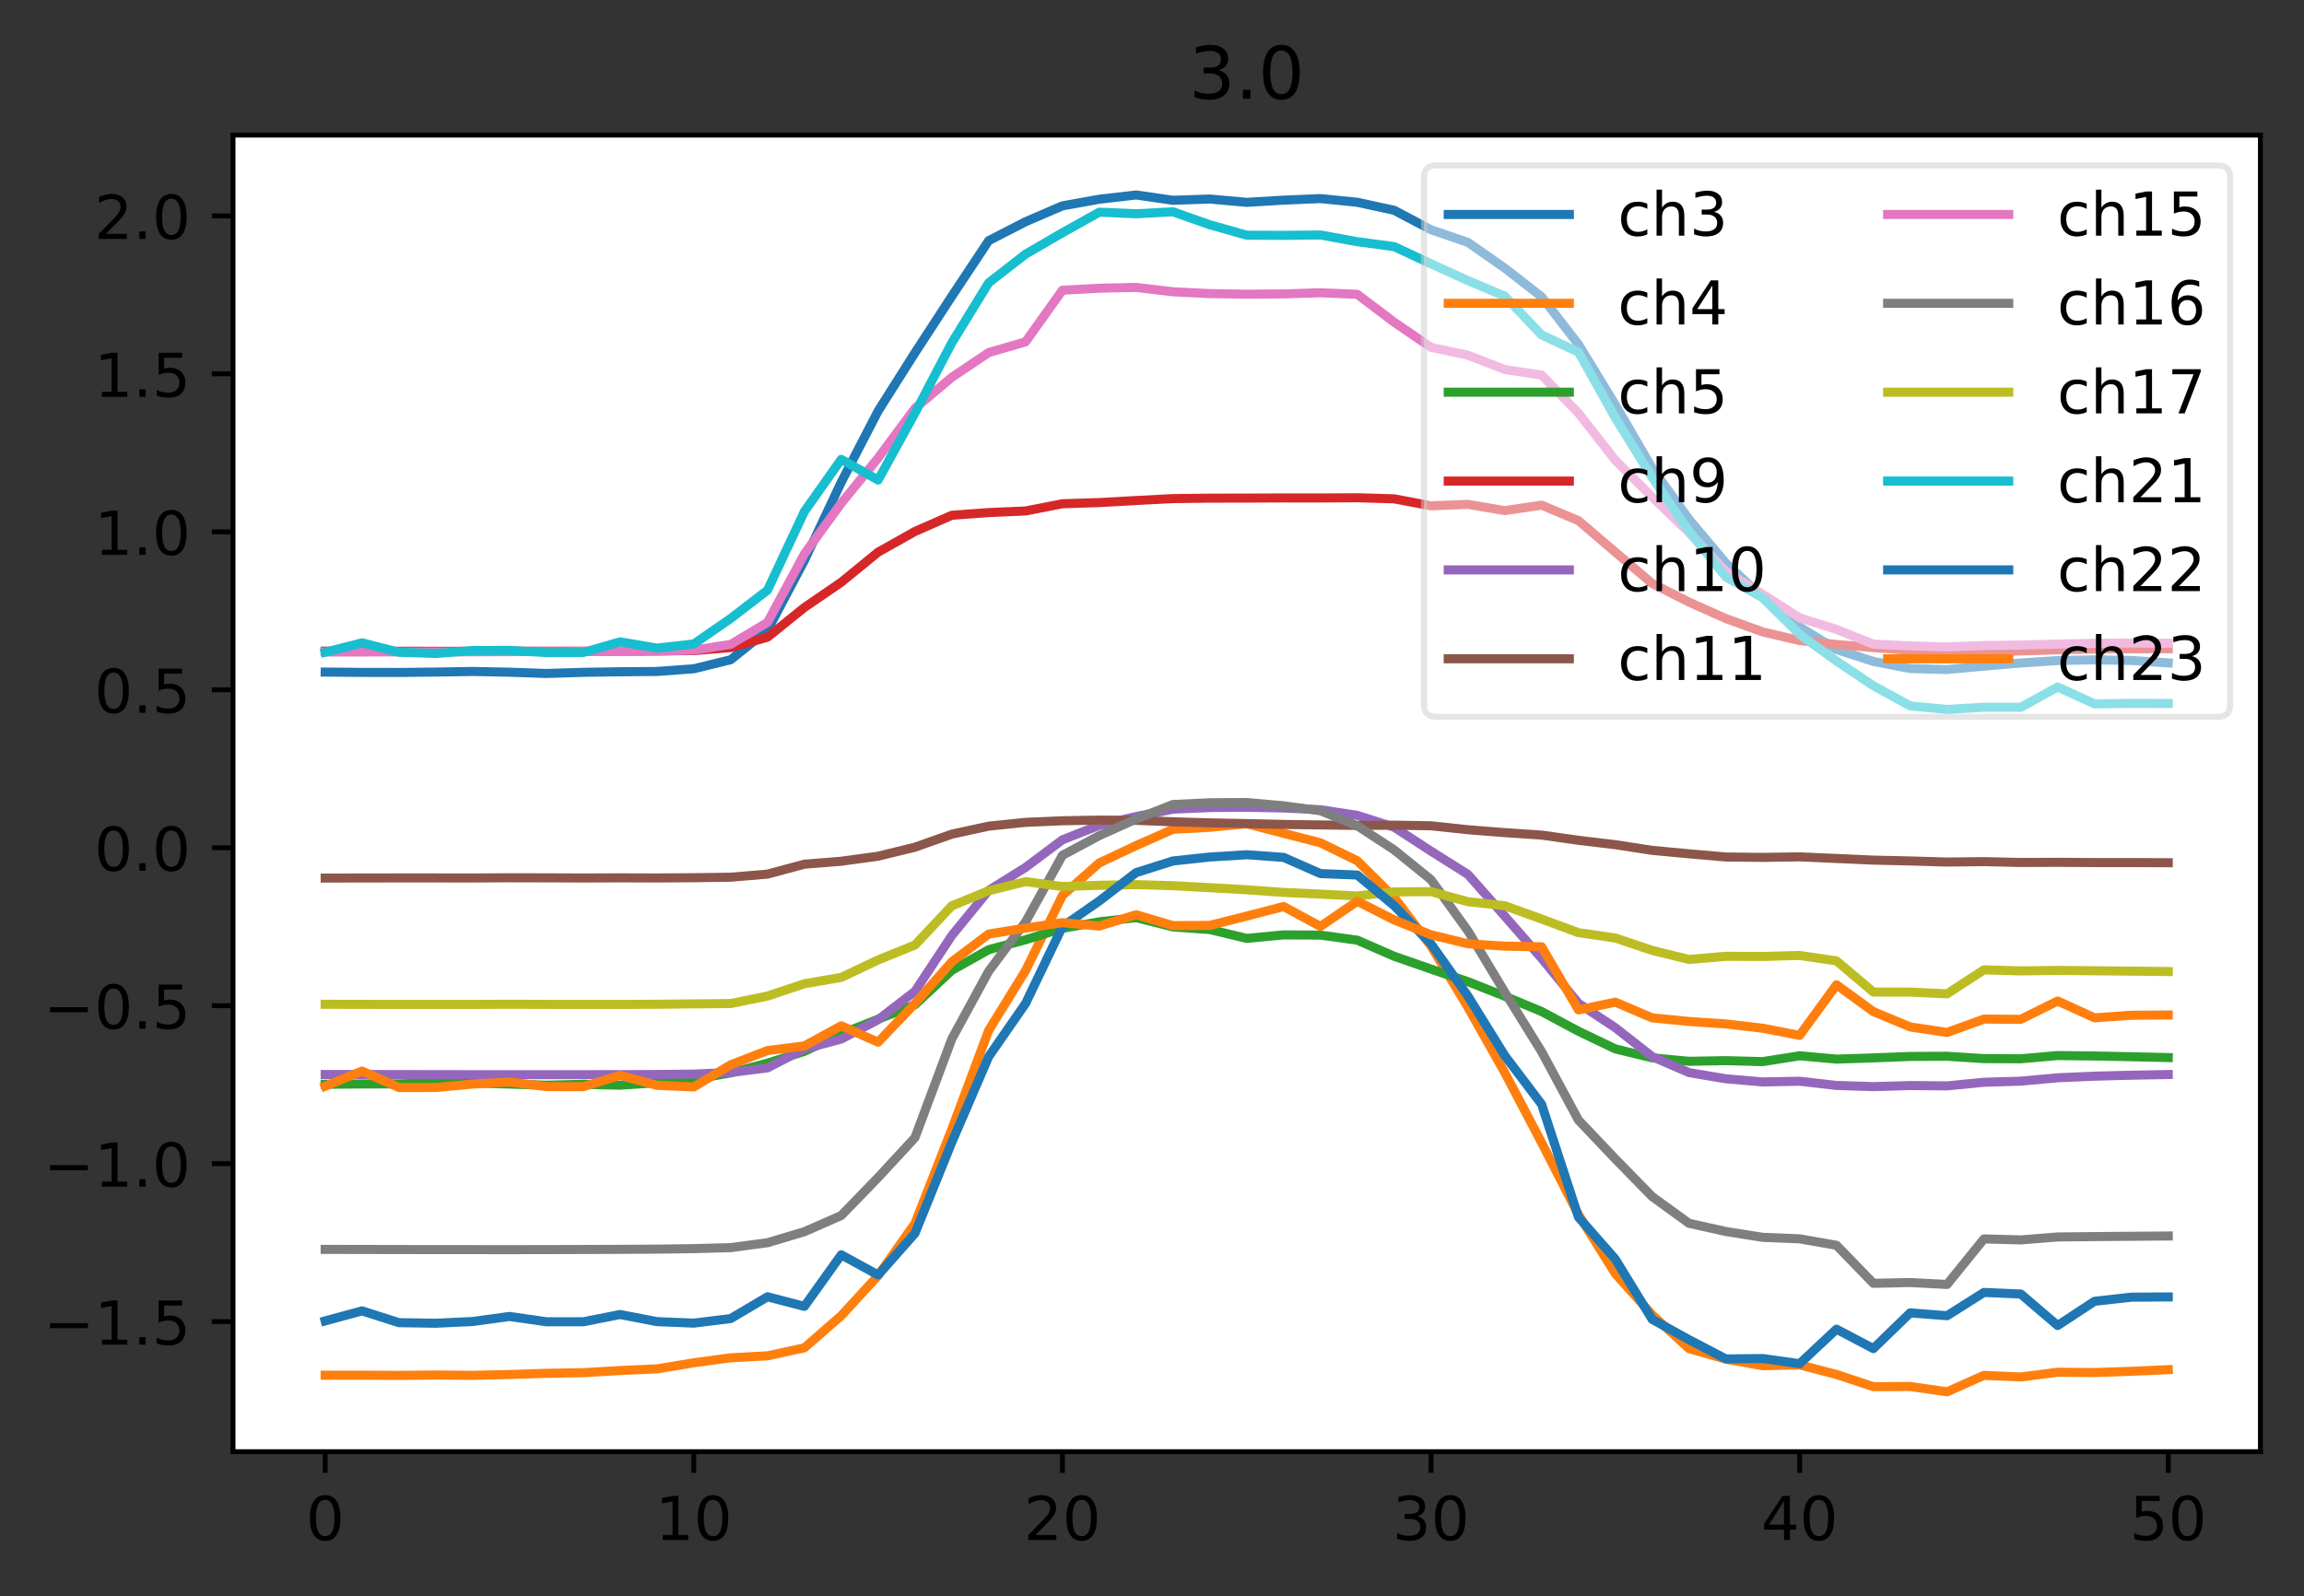 <?xml version="1.0" encoding="utf-8" standalone="no"?>
<!DOCTYPE svg PUBLIC "-//W3C//DTD SVG 1.1//EN"
  "http://www.w3.org/Graphics/SVG/1.1/DTD/svg11.dtd">
<!-- Created with matplotlib (https://matplotlib.org/) -->
<svg height="263.636pt" version="1.1" viewBox="0 0 380.483 263.636" width="380.483pt" xmlns="http://www.w3.org/2000/svg" xmlns:xlink="http://www.w3.org/1999/xlink">
 <rect x="0" y="0" width="380.483" height="263.636" fill="#333333" stroke="none"/>
 <defs>
  <style type="text/css">
*{stroke-linecap:butt;stroke-linejoin:round;}
  </style>
 </defs>
 <g id="figure_1">
  <g id="patch_1">
   <path d="M -0 263.636 
L 380.483 263.636 
L 380.483 0 
L -0 0 
z
" style="fill:none;"/>
  </g>
  <g id="axes_1">
   <g id="patch_2">
    <path d="M 38.483 239.758 
L 373.283 239.758 
L 373.283 22.318 
L 38.483 22.318 
z
" style="fill:#ffffff;"/>
   </g>
   <g id="matplotlib.axis_1">
    <g id="xtick_1">
     <g id="line2d_1">
      <defs>
       <path d="M 0 0 
L 0 3.5 
" id="m0ba25dcd1d" style="stroke:#000000;stroke-width:0.8;"/>
      </defs>
      <g>
       <use style="stroke:#000000;stroke-width:0.8;" x="53.701" xlink:href="#m0ba25dcd1d" y="239.758"/>
      </g>
     </g>
     <g id="text_1">
      <!-- 0 -->
      <defs>
       <path d="M 31.781 66.406 
Q 24.172 66.406 20.328 58.906 
Q 16.5 51.422 16.5 36.375 
Q 16.5 21.391 20.328 13.891 
Q 24.172 6.391 31.781 6.391 
Q 39.453 6.391 43.281 13.891 
Q 47.125 21.391 47.125 36.375 
Q 47.125 51.422 43.281 58.906 
Q 39.453 66.406 31.781 66.406 
z
M 31.781 74.219 
Q 44.047 74.219 50.516 64.516 
Q 56.984 54.828 56.984 36.375 
Q 56.984 17.969 50.516 8.266 
Q 44.047 -1.422 31.781 -1.422 
Q 19.531 -1.422 13.062 8.266 
Q 6.594 17.969 6.594 36.375 
Q 6.594 54.828 13.062 64.516 
Q 19.531 74.219 31.781 74.219 
z
" id="DejaVuSans-48"/>
      </defs>
      <g transform="translate(50.52 254.357)scale(0.1 -0.1)">
       <use xlink:href="#DejaVuSans-48"/>
      </g>
     </g>
    </g>
    <g id="xtick_2">
     <g id="line2d_2">
      <g>
       <use style="stroke:#000000;stroke-width:0.8;" x="114.574" xlink:href="#m0ba25dcd1d" y="239.758"/>
      </g>
     </g>
     <g id="text_2">
      <!-- 10 -->
      <defs>
       <path d="M 12.406 8.297 
L 28.516 8.297 
L 28.516 63.922 
L 10.984 60.406 
L 10.984 69.391 
L 28.422 72.906 
L 38.281 72.906 
L 38.281 8.297 
L 54.391 8.297 
L 54.391 0 
L 12.406 0 
z
" id="DejaVuSans-49"/>
      </defs>
      <g transform="translate(108.211 254.357)scale(0.1 -0.1)">
       <use xlink:href="#DejaVuSans-49"/>
       <use x="63.623" xlink:href="#DejaVuSans-48"/>
      </g>
     </g>
    </g>
    <g id="xtick_3">
     <g id="line2d_3">
      <g>
       <use style="stroke:#000000;stroke-width:0.8;" x="175.446" xlink:href="#m0ba25dcd1d" y="239.758"/>
      </g>
     </g>
     <g id="text_3">
      <!-- 20 -->
      <defs>
       <path d="M 19.188 8.297 
L 53.609 8.297 
L 53.609 0 
L 7.328 0 
L 7.328 8.297 
Q 12.938 14.109 22.625 23.891 
Q 32.328 33.688 34.812 36.531 
Q 39.547 41.844 41.422 45.531 
Q 43.312 49.219 43.312 52.781 
Q 43.312 58.594 39.234 62.25 
Q 35.156 65.922 28.609 65.922 
Q 23.969 65.922 18.812 64.312 
Q 13.672 62.703 7.812 59.422 
L 7.812 69.391 
Q 13.766 71.781 18.938 73 
Q 24.125 74.219 28.422 74.219 
Q 39.75 74.219 46.484 68.547 
Q 53.219 62.891 53.219 53.422 
Q 53.219 48.922 51.531 44.891 
Q 49.859 40.875 45.406 35.406 
Q 44.188 33.984 37.641 27.219 
Q 31.109 20.453 19.188 8.297 
z
" id="DejaVuSans-50"/>
      </defs>
      <g transform="translate(169.084 254.357)scale(0.1 -0.1)">
       <use xlink:href="#DejaVuSans-50"/>
       <use x="63.623" xlink:href="#DejaVuSans-48"/>
      </g>
     </g>
    </g>
    <g id="xtick_4">
     <g id="line2d_4">
      <g>
       <use style="stroke:#000000;stroke-width:0.8;" x="236.319" xlink:href="#m0ba25dcd1d" y="239.758"/>
      </g>
     </g>
     <g id="text_4">
      <!-- 30 -->
      <defs>
       <path d="M 40.578 39.312 
Q 47.656 37.797 51.625 33 
Q 55.609 28.219 55.609 21.188 
Q 55.609 10.406 48.188 4.484 
Q 40.766 -1.422 27.094 -1.422 
Q 22.516 -1.422 17.656 -0.516 
Q 12.797 0.391 7.625 2.203 
L 7.625 11.719 
Q 11.719 9.328 16.594 8.109 
Q 21.484 6.891 26.812 6.891 
Q 36.078 6.891 40.938 10.547 
Q 45.797 14.203 45.797 21.188 
Q 45.797 27.641 41.281 31.266 
Q 36.766 34.906 28.719 34.906 
L 20.219 34.906 
L 20.219 43.016 
L 29.109 43.016 
Q 36.375 43.016 40.234 45.922 
Q 44.094 48.828 44.094 54.297 
Q 44.094 59.906 40.109 62.906 
Q 36.141 65.922 28.719 65.922 
Q 24.656 65.922 20.016 65.031 
Q 15.375 64.156 9.812 62.312 
L 9.812 71.094 
Q 15.438 72.656 20.344 73.438 
Q 25.25 74.219 29.594 74.219 
Q 40.828 74.219 47.359 69.109 
Q 53.906 64.016 53.906 55.328 
Q 53.906 49.266 50.438 45.094 
Q 46.969 40.922 40.578 39.312 
z
" id="DejaVuSans-51"/>
      </defs>
      <g transform="translate(229.957 254.357)scale(0.1 -0.1)">
       <use xlink:href="#DejaVuSans-51"/>
       <use x="63.623" xlink:href="#DejaVuSans-48"/>
      </g>
     </g>
    </g>
    <g id="xtick_5">
     <g id="line2d_5">
      <g>
       <use style="stroke:#000000;stroke-width:0.8;" x="297.192" xlink:href="#m0ba25dcd1d" y="239.758"/>
      </g>
     </g>
     <g id="text_5">
      <!-- 40 -->
      <defs>
       <path d="M 37.797 64.312 
L 12.891 25.391 
L 37.797 25.391 
z
M 35.203 72.906 
L 47.609 72.906 
L 47.609 25.391 
L 58.016 25.391 
L 58.016 17.188 
L 47.609 17.188 
L 47.609 0 
L 37.797 0 
L 37.797 17.188 
L 4.891 17.188 
L 4.891 26.703 
z
" id="DejaVuSans-52"/>
      </defs>
      <g transform="translate(290.829 254.357)scale(0.1 -0.1)">
       <use xlink:href="#DejaVuSans-52"/>
       <use x="63.623" xlink:href="#DejaVuSans-48"/>
      </g>
     </g>
    </g>
    <g id="xtick_6">
     <g id="line2d_6">
      <g>
       <use style="stroke:#000000;stroke-width:0.8;" x="358.065" xlink:href="#m0ba25dcd1d" y="239.758"/>
      </g>
     </g>
     <g id="text_6">
      <!-- 50 -->
      <defs>
       <path d="M 10.797 72.906 
L 49.516 72.906 
L 49.516 64.594 
L 19.828 64.594 
L 19.828 46.734 
Q 21.969 47.469 24.109 47.828 
Q 26.266 48.188 28.422 48.188 
Q 40.625 48.188 47.75 41.5 
Q 54.891 34.812 54.891 23.391 
Q 54.891 11.625 47.562 5.094 
Q 40.234 -1.422 26.906 -1.422 
Q 22.312 -1.422 17.547 -0.641 
Q 12.797 0.141 7.719 1.703 
L 7.719 11.625 
Q 12.109 9.234 16.797 8.062 
Q 21.484 6.891 26.703 6.891 
Q 35.156 6.891 40.078 11.328 
Q 45.016 15.766 45.016 23.391 
Q 45.016 31 40.078 35.438 
Q 35.156 39.891 26.703 39.891 
Q 22.75 39.891 18.812 39.016 
Q 14.891 38.141 10.797 36.281 
z
" id="DejaVuSans-53"/>
      </defs>
      <g transform="translate(351.702 254.357)scale(0.1 -0.1)">
       <use xlink:href="#DejaVuSans-53"/>
       <use x="63.623" xlink:href="#DejaVuSans-48"/>
      </g>
     </g>
    </g>
   </g>
   <g id="matplotlib.axis_2">
    <g id="ytick_1">
     <g id="line2d_7">
      <defs>
       <path d="M 0 0 
L -3.5 0 
" id="m9a6970da1e" style="stroke:#000000;stroke-width:0.8;"/>
      </defs>
      <g>
       <use style="stroke:#000000;stroke-width:0.8;" x="38.483" xlink:href="#m9a6970da1e" y="218.285"/>
      </g>
     </g>
     <g id="text_7">
      <!-- −1.5 -->
      <defs>
       <path d="M 10.594 35.5 
L 73.188 35.5 
L 73.188 27.203 
L 10.594 27.203 
z
" id="DejaVuSans-8722"/>
       <path d="M 10.688 12.406 
L 21 12.406 
L 21 0 
L 10.688 0 
z
" id="DejaVuSans-46"/>
      </defs>
      <g transform="translate(7.2 222.084)scale(0.1 -0.1)">
       <use xlink:href="#DejaVuSans-8722"/>
       <use x="83.789" xlink:href="#DejaVuSans-49"/>
       <use x="147.412" xlink:href="#DejaVuSans-46"/>
       <use x="179.199" xlink:href="#DejaVuSans-53"/>
      </g>
     </g>
    </g>
    <g id="ytick_2">
     <g id="line2d_8">
      <g>
       <use style="stroke:#000000;stroke-width:0.8;" x="38.483" xlink:href="#m9a6970da1e" y="192.195"/>
      </g>
     </g>
     <g id="text_8">
      <!-- −1.0 -->
      <g transform="translate(7.2 195.995)scale(0.1 -0.1)">
       <use xlink:href="#DejaVuSans-8722"/>
       <use x="83.789" xlink:href="#DejaVuSans-49"/>
       <use x="147.412" xlink:href="#DejaVuSans-46"/>
       <use x="179.199" xlink:href="#DejaVuSans-48"/>
      </g>
     </g>
    </g>
    <g id="ytick_3">
     <g id="line2d_9">
      <g>
       <use style="stroke:#000000;stroke-width:0.8;" x="38.483" xlink:href="#m9a6970da1e" y="166.106"/>
      </g>
     </g>
     <g id="text_9">
      <!-- −0.5 -->
      <g transform="translate(7.2 169.905)scale(0.1 -0.1)">
       <use xlink:href="#DejaVuSans-8722"/>
       <use x="83.789" xlink:href="#DejaVuSans-48"/>
       <use x="147.412" xlink:href="#DejaVuSans-46"/>
       <use x="179.199" xlink:href="#DejaVuSans-53"/>
      </g>
     </g>
    </g>
    <g id="ytick_4">
     <g id="line2d_10">
      <g>
       <use style="stroke:#000000;stroke-width:0.8;" x="38.483" xlink:href="#m9a6970da1e" y="140.016"/>
      </g>
     </g>
     <g id="text_10">
      <!-- 0.0 -->
      <g transform="translate(15.58 143.816)scale(0.1 -0.1)">
       <use xlink:href="#DejaVuSans-48"/>
       <use x="63.623" xlink:href="#DejaVuSans-46"/>
       <use x="95.41" xlink:href="#DejaVuSans-48"/>
      </g>
     </g>
    </g>
    <g id="ytick_5">
     <g id="line2d_11">
      <g>
       <use style="stroke:#000000;stroke-width:0.8;" x="38.483" xlink:href="#m9a6970da1e" y="113.927"/>
      </g>
     </g>
     <g id="text_11">
      <!-- 0.5 -->
      <g transform="translate(15.58 117.726)scale(0.1 -0.1)">
       <use xlink:href="#DejaVuSans-48"/>
       <use x="63.623" xlink:href="#DejaVuSans-46"/>
       <use x="95.41" xlink:href="#DejaVuSans-53"/>
      </g>
     </g>
    </g>
    <g id="ytick_6">
     <g id="line2d_12">
      <g>
       <use style="stroke:#000000;stroke-width:0.8;" x="38.483" xlink:href="#m9a6970da1e" y="87.837"/>
      </g>
     </g>
     <g id="text_12">
      <!-- 1.0 -->
      <g transform="translate(15.58 91.637)scale(0.1 -0.1)">
       <use xlink:href="#DejaVuSans-49"/>
       <use x="63.623" xlink:href="#DejaVuSans-46"/>
       <use x="95.41" xlink:href="#DejaVuSans-48"/>
      </g>
     </g>
    </g>
    <g id="ytick_7">
     <g id="line2d_13">
      <g>
       <use style="stroke:#000000;stroke-width:0.8;" x="38.483" xlink:href="#m9a6970da1e" y="61.748"/>
      </g>
     </g>
     <g id="text_13">
      <!-- 1.5 -->
      <g transform="translate(15.58 65.547)scale(0.1 -0.1)">
       <use xlink:href="#DejaVuSans-49"/>
       <use x="63.623" xlink:href="#DejaVuSans-46"/>
       <use x="95.41" xlink:href="#DejaVuSans-53"/>
      </g>
     </g>
    </g>
    <g id="ytick_8">
     <g id="line2d_14">
      <g>
       <use style="stroke:#000000;stroke-width:0.8;" x="38.483" xlink:href="#m9a6970da1e" y="35.658"/>
      </g>
     </g>
     <g id="text_14">
      <!-- 2.0 -->
      <g transform="translate(15.58 39.457)scale(0.1 -0.1)">
       <use xlink:href="#DejaVuSans-50"/>
       <use x="63.623" xlink:href="#DejaVuSans-46"/>
       <use x="95.41" xlink:href="#DejaVuSans-48"/>
      </g>
     </g>
    </g>
   </g>
   <g id="line2d_15">
    <path clip-path="url(#p8751064d2e)" d="M 53.701 111.002 
L 59.788 111.054 
L 65.876 111.066 
L 71.963 110.999 
L 78.05 110.901 
L 84.137 111.02 
L 90.225 111.233 
L 96.312 111.042 
L 102.399 110.952 
L 108.486 110.901 
L 114.574 110.454 
L 120.661 108.963 
L 126.748 104.093 
L 132.836 92.561 
L 138.923 79.641 
L 145.01 67.883 
L 151.097 58.268 
L 157.185 48.926 
L 163.272 39.751 
L 169.359 36.622 
L 175.446 34.001 
L 181.534 32.906 
L 187.621 32.202 
L 193.708 33.081 
L 199.796 32.874 
L 205.883 33.419 
L 211.97 33.055 
L 218.057 32.798 
L 224.145 33.408 
L 230.232 34.732 
L 236.319 37.947 
L 242.406 40.031 
L 248.494 44.278 
L 254.581 49.02 
L 260.668 56.89 
L 266.756 66.853 
L 272.843 77.316 
L 278.93 85.769 
L 285.017 93.019 
L 291.105 98.636 
L 297.192 103.544 
L 303.279 107.272 
L 309.366 109.239 
L 315.454 110.419 
L 321.541 110.584 
L 327.628 110.015 
L 333.716 109.506 
L 339.803 109.095 
L 345.89 108.985 
L 351.977 109.084 
L 358.065 109.484 
" style="fill:none;stroke:#1f77b4;stroke-linecap:square;stroke-width:1.5;"/>
   </g>
   <g id="line2d_16">
    <path clip-path="url(#p8751064d2e)" d="M 53.701 227.136 
L 59.788 227.129 
L 65.876 227.162 
L 71.963 227.098 
L 78.05 227.152 
L 84.137 227.019 
L 90.225 226.819 
L 96.312 226.717 
L 102.399 226.356 
L 108.486 226.087 
L 114.574 225.08 
L 120.661 224.258 
L 126.748 223.928 
L 132.836 222.609 
L 138.923 217.306 
L 145.01 210.68 
L 151.097 202.052 
L 157.185 186.49 
L 163.272 170.175 
L 169.359 160.311 
L 175.446 147.905 
L 181.534 142.526 
L 187.621 139.661 
L 193.708 136.963 
L 199.796 136.632 
L 205.883 136.053 
L 211.97 137.633 
L 218.057 139.198 
L 224.145 142.168 
L 230.232 148.209 
L 236.319 156.27 
L 242.406 166.357 
L 248.494 177.15 
L 254.581 188.723 
L 260.668 200.606 
L 266.756 210.367 
L 272.843 217.168 
L 278.93 222.742 
L 285.017 224.48 
L 291.105 225.568 
L 297.192 225.424 
L 303.279 227.008 
L 309.366 229.027 
L 315.454 228.997 
L 321.541 229.874 
L 327.628 227.157 
L 333.716 227.424 
L 339.803 226.642 
L 345.89 226.688 
L 351.977 226.487 
L 358.065 226.215 
" style="fill:none;stroke:#ff7f0e;stroke-linecap:square;stroke-width:1.5;"/>
   </g>
   <g id="line2d_17">
    <path clip-path="url(#p8751064d2e)" d="M 53.701 179.084 
L 59.788 179.032 
L 65.876 179.018 
L 71.963 178.866 
L 78.05 178.864 
L 84.137 179.048 
L 90.225 179.237 
L 96.312 179.092 
L 102.399 179.237 
L 108.486 178.828 
L 114.574 178.265 
L 120.661 177.201 
L 126.748 175.595 
L 132.836 173.647 
L 138.923 170.753 
L 145.01 168.33 
L 151.097 165.945 
L 157.185 160.263 
L 163.272 156.855 
L 169.359 155.211 
L 175.446 153.324 
L 181.534 152.251 
L 187.621 151.56 
L 193.708 153.091 
L 199.796 153.529 
L 205.883 154.985 
L 211.97 154.409 
L 218.057 154.444 
L 224.145 155.282 
L 230.232 157.939 
L 236.319 160.059 
L 242.406 162.134 
L 248.494 164.534 
L 254.581 167.069 
L 260.668 170.327 
L 266.756 173.238 
L 272.843 174.717 
L 278.93 175.287 
L 285.017 175.179 
L 291.105 175.336 
L 297.192 174.375 
L 303.279 174.924 
L 309.366 174.724 
L 315.454 174.484 
L 321.541 174.454 
L 327.628 174.846 
L 333.716 174.871 
L 339.803 174.337 
L 345.89 174.411 
L 351.977 174.532 
L 358.065 174.671 
" style="fill:none;stroke:#2ca02c;stroke-linecap:square;stroke-width:1.5;"/>
   </g>
   <g id="line2d_18">
    <path clip-path="url(#p8751064d2e)" d="M 53.701 107.542 
L 59.788 107.549 
L 65.876 107.561 
L 71.963 107.566 
L 78.05 107.564 
L 84.137 107.552 
L 90.225 107.552 
L 96.312 107.551 
L 102.399 107.547 
L 108.486 107.516 
L 114.574 107.452 
L 120.661 106.956 
L 126.748 105.241 
L 132.836 100.337 
L 138.923 96.167 
L 145.01 91.196 
L 151.097 87.776 
L 157.185 85.104 
L 163.272 84.656 
L 169.359 84.392 
L 175.446 83.202 
L 181.534 83.006 
L 187.621 82.665 
L 193.708 82.349 
L 199.796 82.276 
L 205.883 82.265 
L 211.97 82.24 
L 218.057 82.246 
L 224.145 82.212 
L 230.232 82.389 
L 236.319 83.542 
L 242.406 83.299 
L 248.494 84.333 
L 254.581 83.429 
L 260.668 85.99 
L 266.756 91.195 
L 272.843 96.369 
L 278.93 99.45 
L 285.017 102.166 
L 291.105 104.373 
L 297.192 105.794 
L 303.279 106.445 
L 309.366 106.958 
L 315.454 107.403 
L 321.541 107.6 
L 327.628 107.659 
L 333.716 107.516 
L 339.803 107.329 
L 345.89 107.192 
L 351.977 107.147 
L 358.065 107.141 
" style="fill:none;stroke:#d62728;stroke-linecap:square;stroke-width:1.5;"/>
   </g>
   <g id="line2d_19">
    <path clip-path="url(#p8751064d2e)" d="M 53.701 177.469 
L 59.788 177.466 
L 65.876 177.476 
L 71.963 177.486 
L 78.05 177.495 
L 84.137 177.501 
L 90.225 177.5 
L 96.312 177.494 
L 102.399 177.489 
L 108.486 177.465 
L 114.574 177.398 
L 120.661 177.137 
L 126.748 176.372 
L 132.836 173.226 
L 138.923 171.612 
L 145.01 168.419 
L 151.097 163.729 
L 157.185 154.513 
L 163.272 147.057 
L 169.359 143.262 
L 175.446 138.708 
L 181.534 136.302 
L 187.621 134.862 
L 193.708 133.646 
L 199.796 133.371 
L 205.883 133.327 
L 211.97 133.445 
L 218.057 133.737 
L 224.145 134.669 
L 230.232 136.624 
L 236.319 140.584 
L 242.406 144.417 
L 248.494 151.313 
L 254.581 158.284 
L 260.668 165.713 
L 266.756 169.742 
L 272.843 174.515 
L 278.93 177.151 
L 285.017 178.176 
L 291.105 178.697 
L 297.192 178.577 
L 303.279 179.276 
L 309.366 179.469 
L 315.454 179.293 
L 321.541 179.347 
L 327.628 178.747 
L 333.716 178.566 
L 339.803 178.011 
L 345.89 177.743 
L 351.977 177.584 
L 358.065 177.47 
" style="fill:none;stroke:#9467bd;stroke-linecap:square;stroke-width:1.5;"/>
   </g>
   <g id="line2d_20">
    <path clip-path="url(#p8751064d2e)" d="M 53.701 145.024 
L 59.788 145.008 
L 65.876 145.003 
L 71.963 145.004 
L 78.05 145.01 
L 84.137 144.974 
L 90.225 144.988 
L 96.312 145.011 
L 102.399 144.99 
L 108.486 145.008 
L 114.574 144.967 
L 120.661 144.88 
L 126.748 144.371 
L 132.836 142.734 
L 138.923 142.245 
L 145.01 141.411 
L 151.097 139.925 
L 157.185 137.77 
L 163.272 136.451 
L 169.359 135.822 
L 175.446 135.562 
L 181.534 135.449 
L 187.621 135.487 
L 193.708 135.728 
L 199.796 135.907 
L 205.883 136.023 
L 211.97 136.164 
L 218.057 136.247 
L 224.145 136.33 
L 230.232 136.287 
L 236.319 136.39 
L 242.406 137.037 
L 248.494 137.518 
L 254.581 137.925 
L 260.668 138.787 
L 266.756 139.51 
L 272.843 140.447 
L 278.93 141.017 
L 285.017 141.543 
L 291.105 141.611 
L 297.192 141.52 
L 303.279 141.788 
L 309.366 142.059 
L 315.454 142.197 
L 321.541 142.377 
L 327.628 142.308 
L 333.716 142.448 
L 339.803 142.424 
L 345.89 142.462 
L 351.977 142.463 
L 358.065 142.49 
" style="fill:none;stroke:#8c564b;stroke-linecap:square;stroke-width:1.5;"/>
   </g>
   <g id="line2d_21">
    <path clip-path="url(#p8751064d2e)" d="M 53.701 107.684 
L 59.788 107.678 
L 65.876 107.672 
L 71.963 107.666 
L 78.05 107.655 
L 84.137 107.628 
L 90.225 107.611 
L 96.312 107.603 
L 102.399 107.576 
L 108.486 107.528 
L 114.574 107.384 
L 120.661 106.431 
L 126.748 102.798 
L 132.836 91.487 
L 138.923 83.113 
L 145.01 75.649 
L 151.097 67.436 
L 157.185 62.319 
L 163.272 58.232 
L 169.359 56.46 
L 175.446 47.933 
L 181.534 47.606 
L 187.621 47.47 
L 193.708 48.193 
L 199.796 48.491 
L 205.883 48.59 
L 211.97 48.542 
L 218.057 48.354 
L 224.145 48.611 
L 230.232 53.219 
L 236.319 57.372 
L 242.406 58.669 
L 248.494 61.029 
L 254.581 61.946 
L 260.668 68.238 
L 266.756 76.028 
L 272.843 82.1 
L 278.93 87.955 
L 285.017 94.392 
L 291.105 98.158 
L 297.192 102.042 
L 303.279 103.948 
L 309.366 106.39 
L 315.454 106.681 
L 321.541 106.844 
L 327.628 106.615 
L 333.716 106.53 
L 339.803 106.384 
L 345.89 106.251 
L 351.977 106.197 
L 358.065 106.238 
" style="fill:none;stroke:#e377c2;stroke-linecap:square;stroke-width:1.5;"/>
   </g>
   <g id="line2d_22">
    <path clip-path="url(#p8751064d2e)" d="M 53.701 206.353 
L 59.788 206.363 
L 65.876 206.377 
L 71.963 206.383 
L 78.05 206.388 
L 84.137 206.392 
L 90.225 206.385 
L 96.312 206.366 
L 102.399 206.345 
L 108.486 206.308 
L 114.574 206.226 
L 120.661 206.063 
L 126.748 205.251 
L 132.836 203.432 
L 138.923 200.756 
L 145.01 194.48 
L 151.097 187.891 
L 157.185 171.585 
L 163.272 160.409 
L 169.359 152.27 
L 175.446 141.271 
L 181.534 138.01 
L 187.621 135.271 
L 193.708 132.873 
L 199.796 132.582 
L 205.883 132.546 
L 211.97 133.089 
L 218.057 133.907 
L 224.145 136.393 
L 230.232 140.369 
L 236.319 145.298 
L 242.406 153.735 
L 248.494 163.87 
L 254.581 173.7 
L 260.668 184.999 
L 266.756 191.409 
L 272.843 197.637 
L 278.93 202.046 
L 285.017 203.398 
L 291.105 204.363 
L 297.192 204.605 
L 303.279 205.675 
L 309.366 211.954 
L 315.454 211.825 
L 321.541 212.142 
L 327.628 204.625 
L 333.716 204.783 
L 339.803 204.3 
L 345.89 204.237 
L 351.977 204.187 
L 358.065 204.139 
" style="fill:none;stroke:#7f7f7f;stroke-linecap:square;stroke-width:1.5;"/>
   </g>
   <g id="line2d_23">
    <path clip-path="url(#p8751064d2e)" d="M 53.701 165.872 
L 59.788 165.882 
L 65.876 165.89 
L 71.963 165.892 
L 78.05 165.889 
L 84.137 165.868 
L 90.225 165.884 
L 96.312 165.892 
L 102.399 165.895 
L 108.486 165.863 
L 114.574 165.802 
L 120.661 165.744 
L 126.748 164.513 
L 132.836 162.475 
L 138.923 161.429 
L 145.01 158.546 
L 151.097 156.081 
L 157.185 149.606 
L 163.272 147.119 
L 169.359 145.612 
L 175.446 146.419 
L 181.534 146.219 
L 187.621 146.108 
L 193.708 146.284 
L 199.796 146.611 
L 205.883 146.957 
L 211.97 147.39 
L 218.057 147.674 
L 224.145 147.981 
L 230.232 147.305 
L 236.319 147.263 
L 242.406 148.922 
L 248.494 149.594 
L 254.581 151.788 
L 260.668 154.041 
L 266.756 154.928 
L 272.843 156.971 
L 278.93 158.465 
L 285.017 157.945 
L 291.105 157.971 
L 297.192 157.807 
L 303.279 158.7 
L 309.366 163.845 
L 315.454 163.856 
L 321.541 164.143 
L 327.628 160.177 
L 333.716 160.356 
L 339.803 160.276 
L 345.89 160.335 
L 351.977 160.392 
L 358.065 160.462 
" style="fill:none;stroke:#bcbd22;stroke-linecap:square;stroke-width:1.5;"/>
   </g>
   <g id="line2d_24">
    <path clip-path="url(#p8751064d2e)" d="M 53.701 107.722 
L 59.788 106.17 
L 65.876 107.722 
L 71.963 107.93 
L 78.05 107.445 
L 84.137 107.411 
L 90.225 107.782 
L 96.312 107.765 
L 102.399 106.01 
L 108.486 107.041 
L 114.574 106.356 
L 120.661 102.149 
L 126.748 97.477 
L 132.836 84.484 
L 138.923 75.871 
L 145.01 79.286 
L 151.097 68.223 
L 157.185 56.613 
L 163.272 46.709 
L 169.359 41.979 
L 175.446 38.445 
L 181.534 35.045 
L 187.621 35.308 
L 193.708 34.98 
L 199.796 37.124 
L 205.883 38.843 
L 211.97 38.874 
L 218.057 38.808 
L 224.145 39.923 
L 230.232 40.734 
L 236.319 43.569 
L 242.406 46.343 
L 248.494 48.915 
L 254.581 55.324 
L 260.668 58.16 
L 266.756 69.005 
L 272.843 78.864 
L 278.93 87.787 
L 285.017 95.3 
L 291.105 98.756 
L 297.192 104.776 
L 303.279 109.183 
L 309.366 113.26 
L 315.454 116.59 
L 321.541 117.171 
L 327.628 116.811 
L 333.716 116.816 
L 339.803 113.471 
L 345.89 116.254 
L 351.977 116.17 
L 358.065 116.187 
" style="fill:none;stroke:#17becf;stroke-linecap:square;stroke-width:1.5;"/>
   </g>
   <g id="line2d_25">
    <path clip-path="url(#p8751064d2e)" d="M 53.701 218.162 
L 59.788 216.507 
L 65.876 218.454 
L 71.963 218.549 
L 78.05 218.263 
L 84.137 217.43 
L 90.225 218.303 
L 96.312 218.31 
L 102.399 217.107 
L 108.486 218.28 
L 114.574 218.531 
L 120.661 217.779 
L 126.748 214.178 
L 132.836 215.763 
L 138.923 207.247 
L 145.01 210.576 
L 151.097 203.698 
L 157.185 188.656 
L 163.272 174.518 
L 169.359 165.742 
L 175.446 153.046 
L 181.534 148.808 
L 187.621 144.125 
L 193.708 142.198 
L 199.796 141.545 
L 205.883 141.171 
L 211.97 141.608 
L 218.057 144.281 
L 224.145 144.522 
L 230.232 149.583 
L 236.319 155.896 
L 242.406 164.501 
L 248.494 174.339 
L 254.581 182.385 
L 260.668 201.028 
L 266.756 207.967 
L 272.843 217.908 
L 278.93 221.272 
L 285.017 224.445 
L 291.105 224.38 
L 297.192 225.233 
L 303.279 219.529 
L 309.366 222.736 
L 315.454 216.833 
L 321.541 217.309 
L 327.628 213.46 
L 333.716 213.724 
L 339.803 218.925 
L 345.89 214.925 
L 351.977 214.243 
L 358.065 214.205 
" style="fill:none;stroke:#1f77b4;stroke-linecap:square;stroke-width:1.5;"/>
   </g>
   <g id="line2d_26">
    <path clip-path="url(#p8751064d2e)" d="M 53.701 179.408 
L 59.788 176.898 
L 65.876 179.617 
L 71.963 179.613 
L 78.05 179.048 
L 84.137 178.712 
L 90.225 179.464 
L 96.312 179.481 
L 102.399 177.612 
L 108.486 179.256 
L 114.574 179.524 
L 120.661 175.86 
L 126.748 173.511 
L 132.836 172.746 
L 138.923 169.427 
L 145.01 172.129 
L 151.097 165.74 
L 157.185 158.851 
L 163.272 154.27 
L 169.359 153.282 
L 175.446 152.388 
L 181.534 152.951 
L 187.621 151.077 
L 193.708 152.88 
L 199.796 152.841 
L 205.883 151.302 
L 211.97 149.725 
L 218.057 153.009 
L 224.145 148.856 
L 230.232 151.938 
L 236.319 154.391 
L 242.406 155.876 
L 248.494 156.263 
L 254.581 156.376 
L 260.668 166.796 
L 266.756 165.516 
L 272.843 168.115 
L 278.93 168.705 
L 285.017 169.118 
L 291.105 169.825 
L 297.192 171.006 
L 303.279 162.65 
L 309.366 167.079 
L 315.454 169.61 
L 321.541 170.524 
L 327.628 168.317 
L 333.716 168.354 
L 339.803 165.33 
L 345.89 168.105 
L 351.977 167.68 
L 358.065 167.639 
" style="fill:none;stroke:#ff7f0e;stroke-linecap:square;stroke-width:1.5;"/>
   </g>
   <g id="patch_3">
    <path d="M 38.483 239.758 
L 38.483 22.318 
" style="fill:none;stroke:#000000;stroke-linecap:square;stroke-linejoin:miter;stroke-width:0.8;"/>
   </g>
   <g id="patch_4">
    <path d="M 373.283 239.758 
L 373.283 22.318 
" style="fill:none;stroke:#000000;stroke-linecap:square;stroke-linejoin:miter;stroke-width:0.8;"/>
   </g>
   <g id="patch_5">
    <path d="M 38.483 239.758 
L 373.283 239.758 
" style="fill:none;stroke:#000000;stroke-linecap:square;stroke-linejoin:miter;stroke-width:0.8;"/>
   </g>
   <g id="patch_6">
    <path d="M 38.483 22.318 
L 373.283 22.318 
" style="fill:none;stroke:#000000;stroke-linecap:square;stroke-linejoin:miter;stroke-width:0.8;"/>
   </g>
   <g id="text_15">
    <!-- 3.0 -->
    <g transform="translate(196.341 16.318)scale(0.12 -0.12)">
     <use xlink:href="#DejaVuSans-51"/>
     <use x="63.623" xlink:href="#DejaVuSans-46"/>
     <use x="95.41" xlink:href="#DejaVuSans-48"/>
    </g>
   </g>
   <g id="legend_1">
    <g id="patch_7">
     <path d="M 237.161 118.387 
L 366.283 118.387 
Q 368.283 118.387 368.283 116.387 
L 368.283 29.318 
Q 368.283 27.318 366.283 27.318 
L 237.161 27.318 
Q 235.161 27.318 235.161 29.318 
L 235.161 116.387 
Q 235.161 118.387 237.161 118.387 
z
" style="fill:#ffffff;opacity:0.5;stroke:#cccccc;stroke-linejoin:miter;"/>
    </g>
    <g id="line2d_27">
     <path d="M 239.161 35.417 
L 259.161 35.417 
" style="fill:none;stroke:#1f77b4;stroke-linecap:square;stroke-width:1.5;"/>
    </g>
    <g id="line2d_28"/>
    <g id="text_16">
     <!-- ch3 -->
     <defs>
      <path d="M 48.781 52.594 
L 48.781 44.188 
Q 44.969 46.297 41.141 47.344 
Q 37.312 48.391 33.406 48.391 
Q 24.656 48.391 19.812 42.844 
Q 14.984 37.312 14.984 27.297 
Q 14.984 17.281 19.812 11.734 
Q 24.656 6.203 33.406 6.203 
Q 37.312 6.203 41.141 7.25 
Q 44.969 8.297 48.781 10.406 
L 48.781 2.094 
Q 45.016 0.344 40.984 -0.531 
Q 36.969 -1.422 32.422 -1.422 
Q 20.062 -1.422 12.781 6.344 
Q 5.516 14.109 5.516 27.297 
Q 5.516 40.672 12.859 48.328 
Q 20.219 56 33.016 56 
Q 37.156 56 41.109 55.141 
Q 45.062 54.297 48.781 52.594 
z
" id="DejaVuSans-99"/>
      <path d="M 54.891 33.016 
L 54.891 0 
L 45.906 0 
L 45.906 32.719 
Q 45.906 40.484 42.875 44.328 
Q 39.844 48.188 33.797 48.188 
Q 26.516 48.188 22.312 43.547 
Q 18.109 38.922 18.109 30.906 
L 18.109 0 
L 9.078 0 
L 9.078 75.984 
L 18.109 75.984 
L 18.109 46.188 
Q 21.344 51.125 25.703 53.562 
Q 30.078 56 35.797 56 
Q 45.219 56 50.047 50.172 
Q 54.891 44.344 54.891 33.016 
z
" id="DejaVuSans-104"/>
     </defs>
     <g transform="translate(267.161 38.917)scale(0.1 -0.1)">
      <use xlink:href="#DejaVuSans-99"/>
      <use x="54.98" xlink:href="#DejaVuSans-104"/>
      <use x="118.359" xlink:href="#DejaVuSans-51"/>
     </g>
    </g>
    <g id="line2d_29">
     <path d="M 239.161 50.095 
L 259.161 50.095 
" style="fill:none;stroke:#ff7f0e;stroke-linecap:square;stroke-width:1.5;"/>
    </g>
    <g id="line2d_30"/>
    <g id="text_17">
     <!-- ch4 -->
     <g transform="translate(267.161 53.595)scale(0.1 -0.1)">
      <use xlink:href="#DejaVuSans-99"/>
      <use x="54.98" xlink:href="#DejaVuSans-104"/>
      <use x="118.359" xlink:href="#DejaVuSans-52"/>
     </g>
    </g>
    <g id="line2d_31">
     <path d="M 239.161 64.773 
L 259.161 64.773 
" style="fill:none;stroke:#2ca02c;stroke-linecap:square;stroke-width:1.5;"/>
    </g>
    <g id="line2d_32"/>
    <g id="text_18">
     <!-- ch5 -->
     <g transform="translate(267.161 68.273)scale(0.1 -0.1)">
      <use xlink:href="#DejaVuSans-99"/>
      <use x="54.98" xlink:href="#DejaVuSans-104"/>
      <use x="118.359" xlink:href="#DejaVuSans-53"/>
     </g>
    </g>
    <g id="line2d_33">
     <path d="M 239.161 79.451 
L 259.161 79.451 
" style="fill:none;stroke:#d62728;stroke-linecap:square;stroke-width:1.5;"/>
    </g>
    <g id="line2d_34"/>
    <g id="text_19">
     <!-- ch9 -->
     <defs>
      <path d="M 10.984 1.516 
L 10.984 10.5 
Q 14.703 8.734 18.5 7.812 
Q 22.312 6.891 25.984 6.891 
Q 35.75 6.891 40.891 13.453 
Q 46.047 20.016 46.781 33.406 
Q 43.953 29.203 39.594 26.953 
Q 35.25 24.703 29.984 24.703 
Q 19.047 24.703 12.672 31.312 
Q 6.297 37.938 6.297 49.422 
Q 6.297 60.641 12.938 67.422 
Q 19.578 74.219 30.609 74.219 
Q 43.266 74.219 49.922 64.516 
Q 56.594 54.828 56.594 36.375 
Q 56.594 19.141 48.406 8.859 
Q 40.234 -1.422 26.422 -1.422 
Q 22.703 -1.422 18.891 -0.688 
Q 15.094 0.047 10.984 1.516 
z
M 30.609 32.422 
Q 37.25 32.422 41.125 36.953 
Q 45.016 41.5 45.016 49.422 
Q 45.016 57.281 41.125 61.844 
Q 37.25 66.406 30.609 66.406 
Q 23.969 66.406 20.094 61.844 
Q 16.219 57.281 16.219 49.422 
Q 16.219 41.5 20.094 36.953 
Q 23.969 32.422 30.609 32.422 
z
" id="DejaVuSans-57"/>
     </defs>
     <g transform="translate(267.161 82.951)scale(0.1 -0.1)">
      <use xlink:href="#DejaVuSans-99"/>
      <use x="54.98" xlink:href="#DejaVuSans-104"/>
      <use x="118.359" xlink:href="#DejaVuSans-57"/>
     </g>
    </g>
    <g id="line2d_35">
     <path d="M 239.161 94.129 
L 259.161 94.129 
" style="fill:none;stroke:#9467bd;stroke-linecap:square;stroke-width:1.5;"/>
    </g>
    <g id="line2d_36"/>
    <g id="text_20">
     <!-- ch10 -->
     <g transform="translate(267.161 97.629)scale(0.1 -0.1)">
      <use xlink:href="#DejaVuSans-99"/>
      <use x="54.98" xlink:href="#DejaVuSans-104"/>
      <use x="118.359" xlink:href="#DejaVuSans-49"/>
      <use x="181.982" xlink:href="#DejaVuSans-48"/>
     </g>
    </g>
    <g id="line2d_37">
     <path d="M 239.161 108.807 
L 259.161 108.807 
" style="fill:none;stroke:#8c564b;stroke-linecap:square;stroke-width:1.5;"/>
    </g>
    <g id="line2d_38"/>
    <g id="text_21">
     <!-- ch11 -->
     <g transform="translate(267.161 112.307)scale(0.1 -0.1)">
      <use xlink:href="#DejaVuSans-99"/>
      <use x="54.98" xlink:href="#DejaVuSans-104"/>
      <use x="118.359" xlink:href="#DejaVuSans-49"/>
      <use x="181.982" xlink:href="#DejaVuSans-49"/>
     </g>
    </g>
    <g id="line2d_39">
     <path d="M 311.722 35.417 
L 331.722 35.417 
" style="fill:none;stroke:#e377c2;stroke-linecap:square;stroke-width:1.5;"/>
    </g>
    <g id="line2d_40"/>
    <g id="text_22">
     <!-- ch15 -->
     <g transform="translate(339.722 38.917)scale(0.1 -0.1)">
      <use xlink:href="#DejaVuSans-99"/>
      <use x="54.98" xlink:href="#DejaVuSans-104"/>
      <use x="118.359" xlink:href="#DejaVuSans-49"/>
      <use x="181.982" xlink:href="#DejaVuSans-53"/>
     </g>
    </g>
    <g id="line2d_41">
     <path d="M 311.722 50.095 
L 331.722 50.095 
" style="fill:none;stroke:#7f7f7f;stroke-linecap:square;stroke-width:1.5;"/>
    </g>
    <g id="line2d_42"/>
    <g id="text_23">
     <!-- ch16 -->
     <defs>
      <path d="M 33.016 40.375 
Q 26.375 40.375 22.484 35.828 
Q 18.609 31.297 18.609 23.391 
Q 18.609 15.531 22.484 10.953 
Q 26.375 6.391 33.016 6.391 
Q 39.656 6.391 43.531 10.953 
Q 47.406 15.531 47.406 23.391 
Q 47.406 31.297 43.531 35.828 
Q 39.656 40.375 33.016 40.375 
z
M 52.594 71.297 
L 52.594 62.312 
Q 48.875 64.062 45.094 64.984 
Q 41.312 65.922 37.594 65.922 
Q 27.828 65.922 22.672 59.328 
Q 17.531 52.734 16.797 39.406 
Q 19.672 43.656 24.016 45.922 
Q 28.375 48.188 33.594 48.188 
Q 44.578 48.188 50.953 41.516 
Q 57.328 34.859 57.328 23.391 
Q 57.328 12.156 50.688 5.359 
Q 44.047 -1.422 33.016 -1.422 
Q 20.359 -1.422 13.672 8.266 
Q 6.984 17.969 6.984 36.375 
Q 6.984 53.656 15.188 63.938 
Q 23.391 74.219 37.203 74.219 
Q 40.922 74.219 44.703 73.484 
Q 48.484 72.75 52.594 71.297 
z
" id="DejaVuSans-54"/>
     </defs>
     <g transform="translate(339.722 53.595)scale(0.1 -0.1)">
      <use xlink:href="#DejaVuSans-99"/>
      <use x="54.98" xlink:href="#DejaVuSans-104"/>
      <use x="118.359" xlink:href="#DejaVuSans-49"/>
      <use x="181.982" xlink:href="#DejaVuSans-54"/>
     </g>
    </g>
    <g id="line2d_43">
     <path d="M 311.722 64.773 
L 331.722 64.773 
" style="fill:none;stroke:#bcbd22;stroke-linecap:square;stroke-width:1.5;"/>
    </g>
    <g id="line2d_44"/>
    <g id="text_24">
     <!-- ch17 -->
     <defs>
      <path d="M 8.203 72.906 
L 55.078 72.906 
L 55.078 68.703 
L 28.609 0 
L 18.312 0 
L 43.219 64.594 
L 8.203 64.594 
z
" id="DejaVuSans-55"/>
     </defs>
     <g transform="translate(339.722 68.273)scale(0.1 -0.1)">
      <use xlink:href="#DejaVuSans-99"/>
      <use x="54.98" xlink:href="#DejaVuSans-104"/>
      <use x="118.359" xlink:href="#DejaVuSans-49"/>
      <use x="181.982" xlink:href="#DejaVuSans-55"/>
     </g>
    </g>
    <g id="line2d_45">
     <path d="M 311.722 79.451 
L 331.722 79.451 
" style="fill:none;stroke:#17becf;stroke-linecap:square;stroke-width:1.5;"/>
    </g>
    <g id="line2d_46"/>
    <g id="text_25">
     <!-- ch21 -->
     <g transform="translate(339.722 82.951)scale(0.1 -0.1)">
      <use xlink:href="#DejaVuSans-99"/>
      <use x="54.98" xlink:href="#DejaVuSans-104"/>
      <use x="118.359" xlink:href="#DejaVuSans-50"/>
      <use x="181.982" xlink:href="#DejaVuSans-49"/>
     </g>
    </g>
    <g id="line2d_47">
     <path d="M 311.722 94.129 
L 331.722 94.129 
" style="fill:none;stroke:#1f77b4;stroke-linecap:square;stroke-width:1.5;"/>
    </g>
    <g id="line2d_48"/>
    <g id="text_26">
     <!-- ch22 -->
     <g transform="translate(339.722 97.629)scale(0.1 -0.1)">
      <use xlink:href="#DejaVuSans-99"/>
      <use x="54.98" xlink:href="#DejaVuSans-104"/>
      <use x="118.359" xlink:href="#DejaVuSans-50"/>
      <use x="181.982" xlink:href="#DejaVuSans-50"/>
     </g>
    </g>
    <g id="line2d_49">
     <path d="M 311.722 108.807 
L 331.722 108.807 
" style="fill:none;stroke:#ff7f0e;stroke-linecap:square;stroke-width:1.5;"/>
    </g>
    <g id="line2d_50"/>
    <g id="text_27">
     <!-- ch23 -->
     <g transform="translate(339.722 112.307)scale(0.1 -0.1)">
      <use xlink:href="#DejaVuSans-99"/>
      <use x="54.98" xlink:href="#DejaVuSans-104"/>
      <use x="118.359" xlink:href="#DejaVuSans-50"/>
      <use x="181.982" xlink:href="#DejaVuSans-51"/>
     </g>
    </g>
   </g>
  </g>
 </g>
 <defs>
  <clipPath id="p8751064d2e">
   <rect height="217.44" width="334.8" x="38.483" y="22.318"/>
  </clipPath>
 </defs>
</svg>
